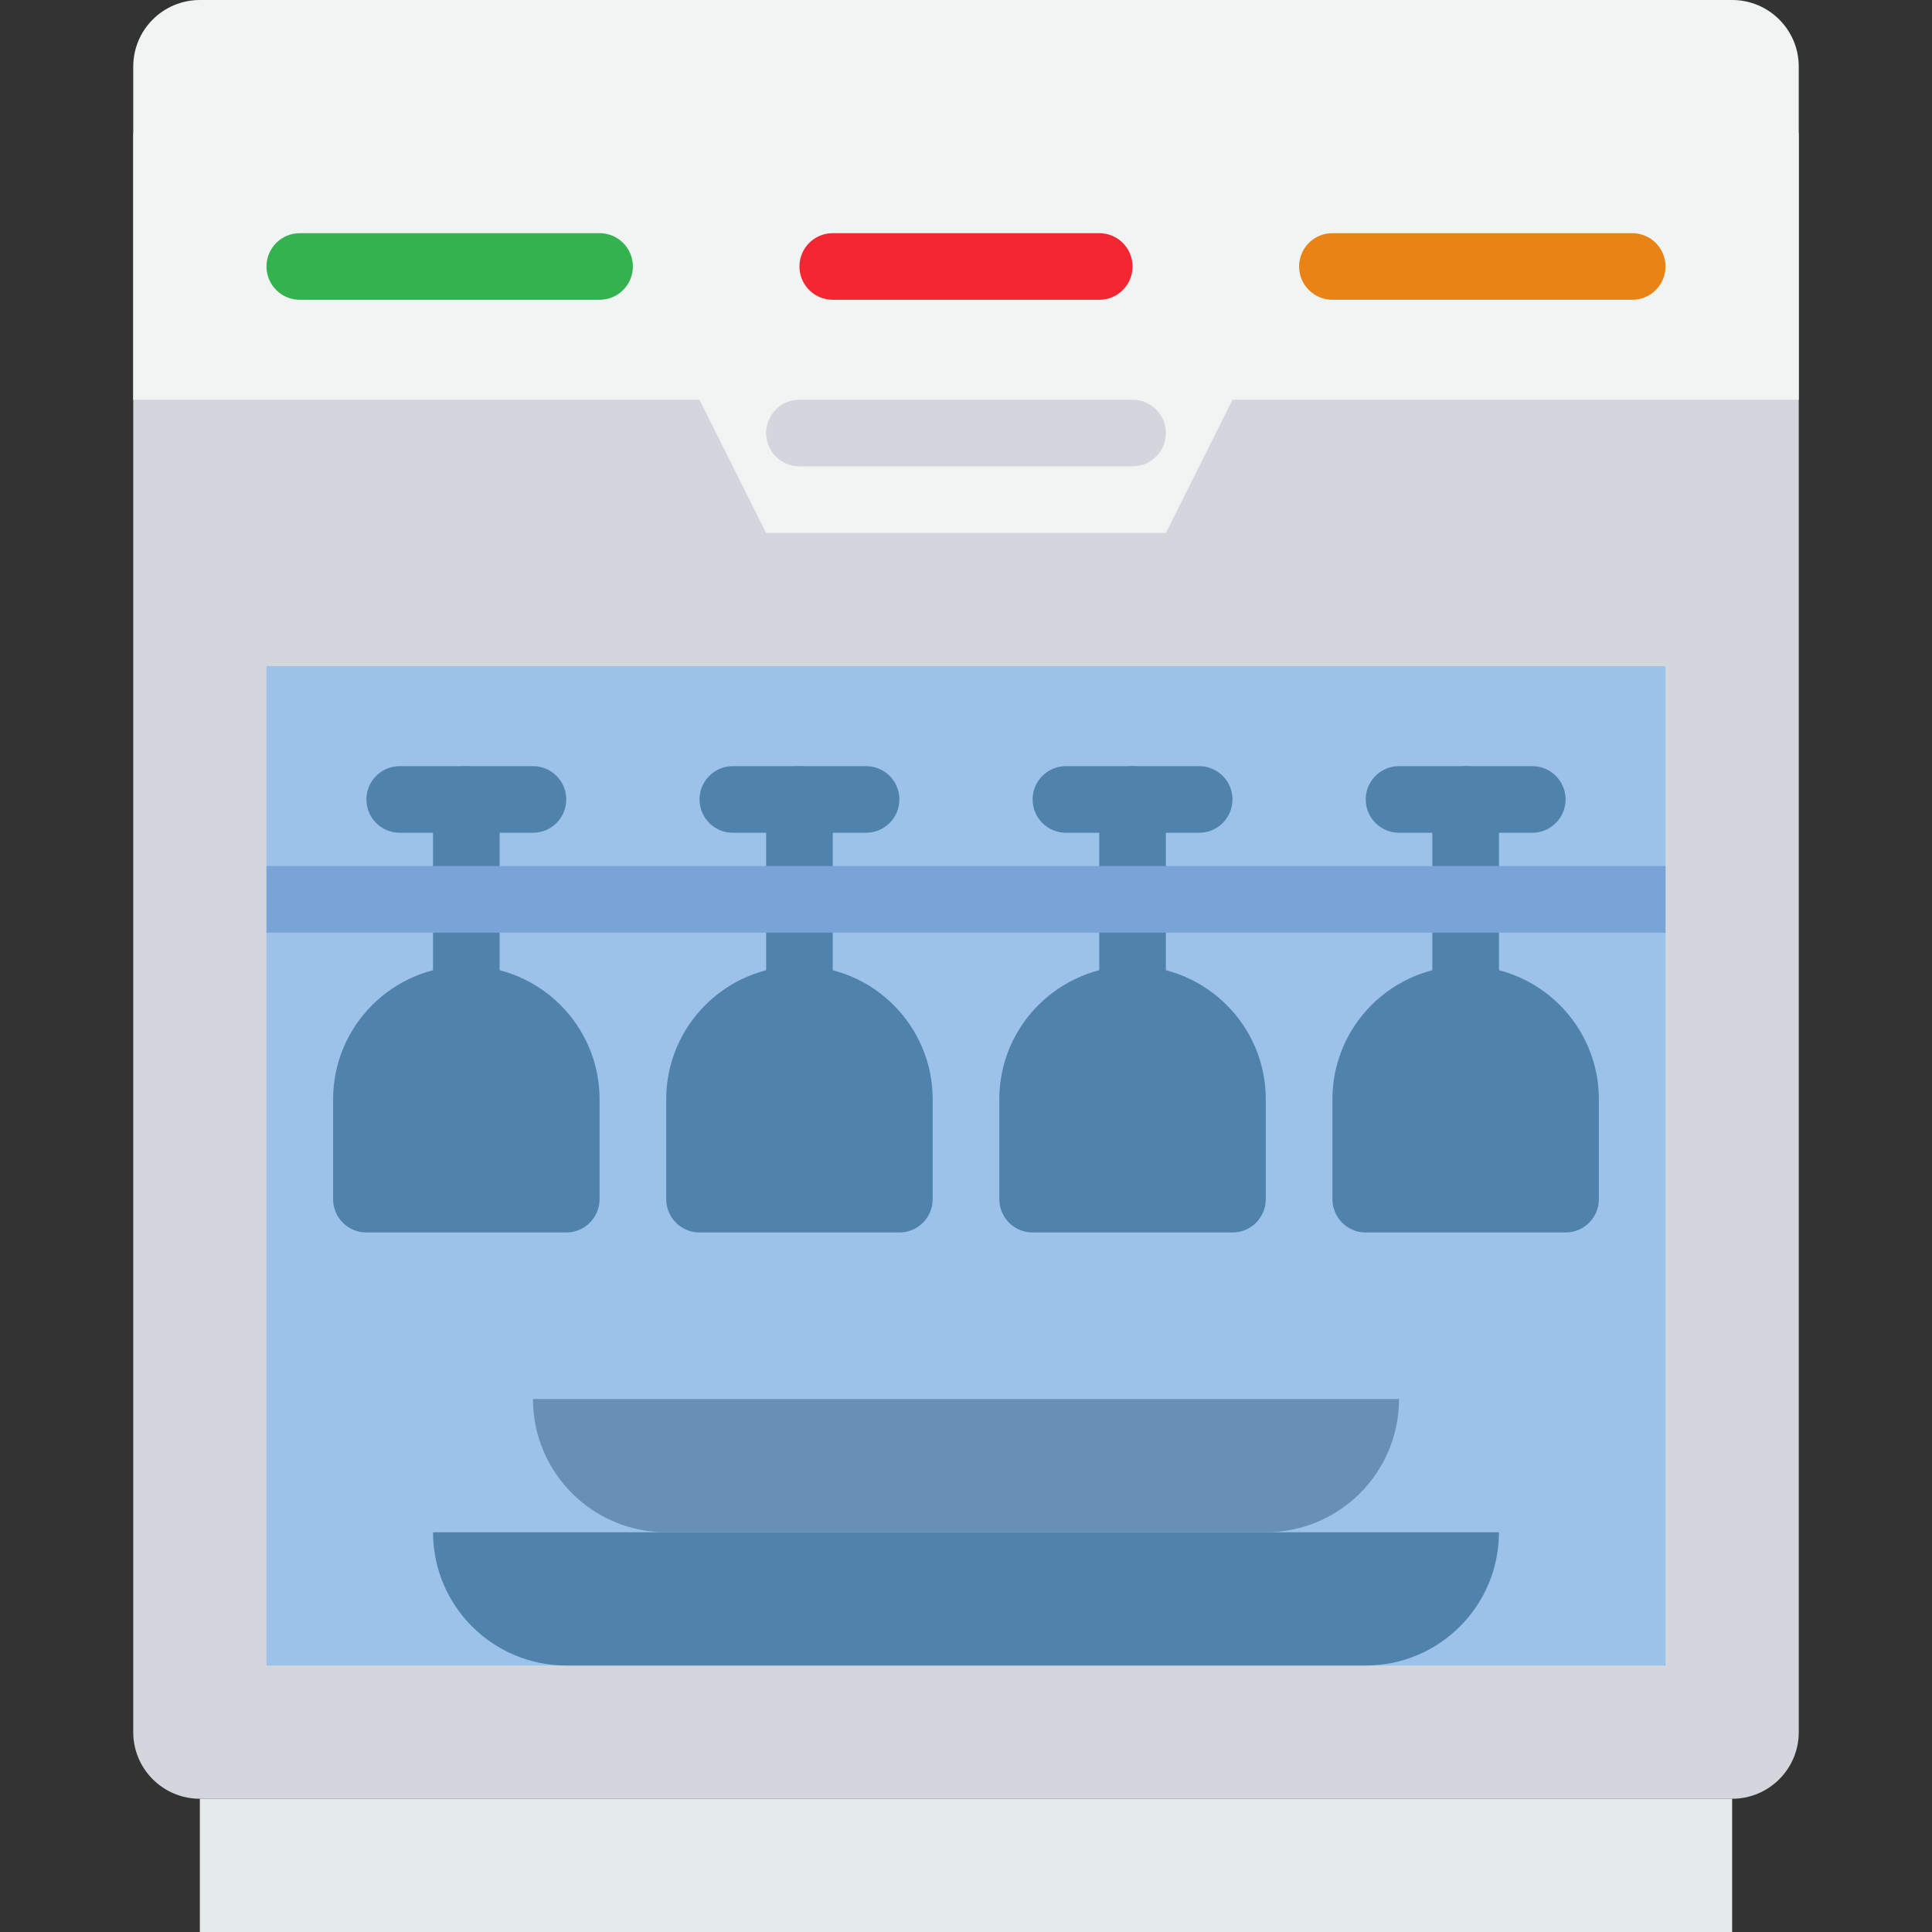 <?xml version="1.0" encoding="iso-8859-1"?>
<!-- Generator: Adobe Illustrator 19.0.0, SVG Export Plug-In . SVG Version: 6.00 Build 0)  -->
<svg version="1.1" id="Capa_1" xmlns="http://www.w3.org/2000/svg" xmlns:xlink="http://www.w3.org/1999/xlink" x="0px" y="0px"
	 viewBox="0 0 512 512" style="enable-background:new 0 0 512 512;" xml:space="preserve">
<rect x="0" y="0" width="512" height="512" fill="#333333" stroke="none"/>
<path style="fill:#D3D6DC;" d="M52.966,476.69h406.069c9.754,0,17.655-7.901,17.655-17.655V35.31H35.31v423.724
	C35.31,468.789,43.211,476.69,52.966,476.69z"/>
<path style="fill:#F0F5F3;" d="M459.034,0H52.966C43.22,0,35.31,7.901,35.31,17.655v88.276h150.069l17.655,35.31h105.931
	l17.655-35.31H476.69V17.655C476.69,7.901,468.78,0,459.034,0z"/>
<path style="fill:#D3D6DC;" d="M300.138,123.586h-88.276c-4.873,0-8.828-3.946-8.828-8.828s3.955-8.828,8.828-8.828h88.276
	c4.873,0,8.828,3.946,8.828,8.828S305.011,123.586,300.138,123.586z"/>
<rect x="70.621" y="176.552" style="fill:#9CC2E9;" width="370.759" height="264.828"/>
<path style="fill:#5083AC;" d="M361.931,441.379H150.069c-19.5,0-35.31-15.81-35.31-35.31l0,0h282.483l0,0
	C397.241,425.569,381.431,441.379,361.931,441.379z"/>
<rect x="52.966" y="476.69" style="fill:#E5EAEB;" width="406.069" height="35.31"/>
<g>
	<path style="fill:#5083AC;" d="M141.241,220.69h-35.31c-4.873,0-8.828-3.946-8.828-8.828c0-4.882,3.955-8.828,8.828-8.828h35.31
		c4.873,0,8.828,3.946,8.828,8.828C150.069,216.744,146.114,220.69,141.241,220.69z"/>
	<path style="fill:#5083AC;" d="M123.586,273.655c-4.873,0-8.828-3.946-8.828-8.828v-52.966c0-4.882,3.955-8.828,8.828-8.828
		s8.828,3.946,8.828,8.828v52.966C132.414,269.709,128.459,273.655,123.586,273.655z"/>
	<path style="fill:#5083AC;" d="M406.069,220.69h-35.31c-4.873,0-8.828-3.946-8.828-8.828c0-4.882,3.955-8.828,8.828-8.828h35.31
		c4.873,0,8.828,3.946,8.828,8.828C414.897,216.744,410.942,220.69,406.069,220.69z"/>
	<path style="fill:#5083AC;" d="M388.414,273.655c-4.873,0-8.828-3.946-8.828-8.828v-52.966c0-4.882,3.955-8.828,8.828-8.828
		s8.828,3.946,8.828,8.828v52.966C397.241,269.709,393.287,273.655,388.414,273.655z"/>
	<path style="fill:#5083AC;" d="M317.793,220.69h-35.31c-4.873,0-8.828-3.946-8.828-8.828c0-4.882,3.955-8.828,8.828-8.828h35.31
		c4.873,0,8.828,3.946,8.828,8.828C326.621,216.744,322.666,220.69,317.793,220.69z"/>
	<path style="fill:#5083AC;" d="M300.138,273.655c-4.873,0-8.828-3.946-8.828-8.828v-52.966c0-4.882,3.955-8.828,8.828-8.828
		s8.828,3.946,8.828,8.828v52.966C308.966,269.709,305.011,273.655,300.138,273.655z"/>
	<path style="fill:#5083AC;" d="M229.517,220.69h-35.31c-4.873,0-8.828-3.946-8.828-8.828c0-4.882,3.955-8.828,8.828-8.828h35.31
		c4.873,0,8.828,3.946,8.828,8.828C238.345,216.744,234.39,220.69,229.517,220.69z"/>
	<path style="fill:#5083AC;" d="M211.862,273.655c-4.873,0-8.828-3.946-8.828-8.828v-52.966c0-4.882,3.955-8.828,8.828-8.828
		c4.873,0,8.828,3.946,8.828,8.828v52.966C220.69,269.709,216.735,273.655,211.862,273.655z"/>
</g>
<rect x="70.621" y="229.517" style="fill:#79A4D7;" width="370.759" height="17.655"/>
<path style="fill:#6890B7;" d="M335.448,406.069H176.552c-19.5,0-35.31-15.81-35.31-35.31l0,0h229.517l0,0
	C370.759,390.259,354.948,406.069,335.448,406.069z"/>
<path style="fill:#34B250;" d="M158.897,79.448H79.448c-4.873,0-8.828-3.946-8.828-8.828s3.955-8.828,8.828-8.828h79.448
	c4.873,0,8.828,3.946,8.828,8.828S163.769,79.448,158.897,79.448z"/>
<path style="fill:#E98316;" d="M432.552,79.448h-79.448c-4.873,0-8.828-3.946-8.828-8.828s3.955-8.828,8.828-8.828h79.448
	c4.873,0,8.828,3.946,8.828,8.828S437.425,79.448,432.552,79.448z"/>
<path style="fill:#F32631;" d="M291.31,79.448H220.69c-4.873,0-8.828-3.946-8.828-8.828s3.955-8.828,8.828-8.828h70.621
	c4.873,0,8.828,3.946,8.828,8.828S296.183,79.448,291.31,79.448z"/>
<g>
	<path style="fill:#5083AC;" d="M150.069,326.621H97.103c-4.873,0-8.828-3.946-8.828-8.828V291.31
		c0-19.474,15.837-35.31,35.31-35.31s35.31,15.837,35.31,35.31v26.483C158.897,322.675,154.942,326.621,150.069,326.621z"/>
	<path style="fill:#5083AC;" d="M414.897,326.621h-52.966c-4.873,0-8.828-3.946-8.828-8.828V291.31
		c0-19.474,15.837-35.31,35.31-35.31s35.31,15.837,35.31,35.31v26.483C423.724,322.675,419.769,326.621,414.897,326.621z"/>
	<path style="fill:#5083AC;" d="M326.621,326.621h-52.966c-4.873,0-8.828-3.946-8.828-8.828V291.31
		c0-19.474,15.837-35.31,35.31-35.31s35.31,15.837,35.31,35.31v26.483C335.448,322.675,331.493,326.621,326.621,326.621z"/>
	<path style="fill:#5083AC;" d="M238.345,326.621h-52.966c-4.873,0-8.828-3.946-8.828-8.828V291.31
		c0-19.474,15.837-35.31,35.31-35.31s35.31,15.837,35.31,35.31v26.483C247.172,322.675,243.218,326.621,238.345,326.621z"/>
</g>
<g>
</g>
<g>
</g>
<g>
</g>
<g>
</g>
<g>
</g>
<g>
</g>
<g>
</g>
<g>
</g>
<g>
</g>
<g>
</g>
<g>
</g>
<g>
</g>
<g>
</g>
<g>
</g>
<g>
</g>
</svg>
